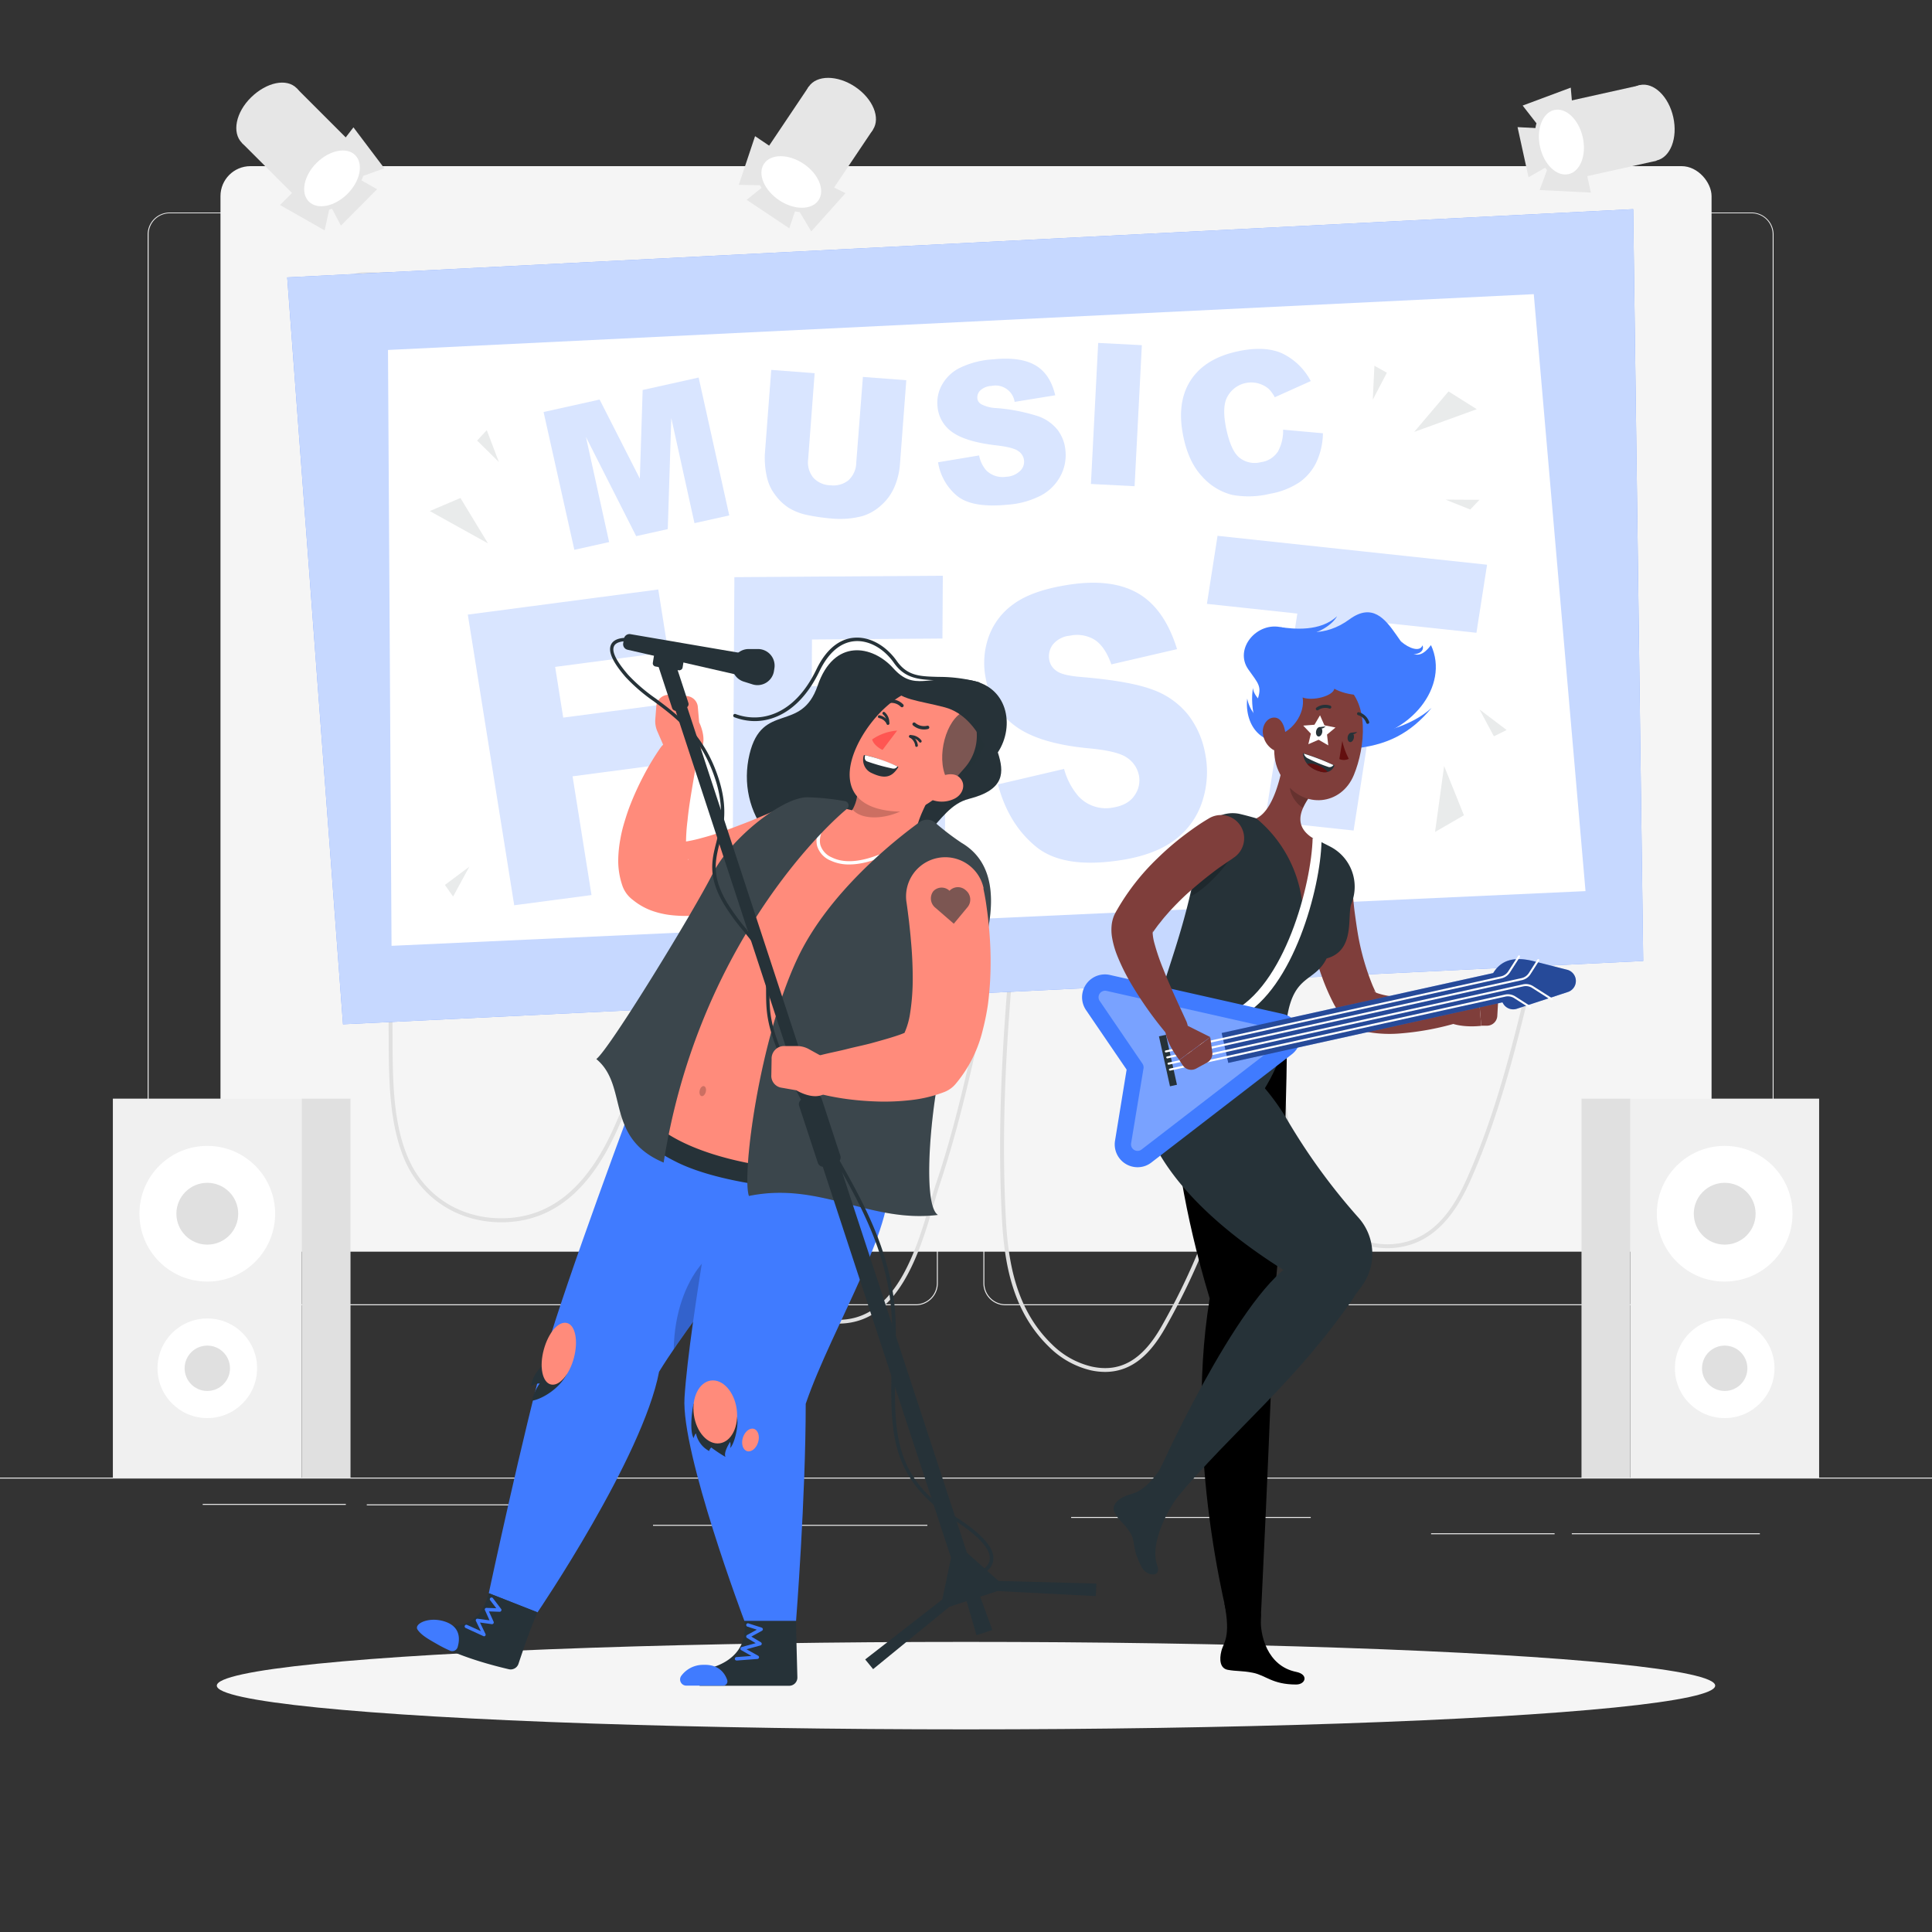 <svg xmlns="http://www.w3.org/2000/svg" viewBox="0 0 500 500"><rect x="0" y="0" width="500" height="500" fill="#333333" stroke="none"/><g id="freepik--background-complete--inject-81"><rect y="382.4" width="500" height="0.25" style="fill:#ebebeb"></rect><rect x="52.46" y="389.21" width="37.04" height="0.25" style="fill:#ebebeb"></rect><rect x="169" y="394.62" width="71" height="0.25" style="fill:#ebebeb"></rect><rect x="94.92" y="389.33" width="50.75" height="0.25" style="fill:#ebebeb"></rect><rect x="406.78" y="396.81" width="48.67" height="0.25" style="fill:#ebebeb"></rect><rect x="370.36" y="396.81" width="31.97" height="0.25" style="fill:#ebebeb"></rect><rect x="277.21" y="392.59" width="62.01" height="0.25" style="fill:#ebebeb"></rect><path d="M237,337.8H43.91a5.71,5.71,0,0,1-5.7-5.71V60.66A5.71,5.71,0,0,1,43.91,55H237a5.71,5.71,0,0,1,5.71,5.71V332.09A5.71,5.71,0,0,1,237,337.8ZM43.91,55.2a5.46,5.46,0,0,0-5.45,5.46V332.09a5.46,5.46,0,0,0,5.45,5.46H237a5.47,5.47,0,0,0,5.46-5.46V60.66A5.47,5.47,0,0,0,237,55.2Z" style="fill:#ebebeb"></path><path d="M453.31,337.8H260.21a5.72,5.72,0,0,1-5.71-5.71V60.66A5.72,5.72,0,0,1,260.21,55h193.1A5.71,5.71,0,0,1,459,60.66V332.09A5.71,5.71,0,0,1,453.31,337.8ZM260.21,55.2a5.47,5.47,0,0,0-5.46,5.46V332.09a5.47,5.47,0,0,0,5.46,5.46h193.1a5.47,5.47,0,0,0,5.46-5.46V60.66a5.47,5.47,0,0,0-5.46-5.46Z" style="fill:#ebebeb"></path><rect x="57.06" y="43" width="385.89" height="280.93" rx="7.75" style="fill:#f5f5f5"></rect><rect x="88.28" y="70.49" width="323.45" height="178.71" rx="5.66" style="fill:#e0e0e0"></rect><path d="M286,355.05a17.33,17.33,0,0,1-3.73-.42,22.74,22.74,0,0,1-10.77-6.05c-9.7-9.38-11.62-22.14-12.21-33.39-1.71-32.44,1.62-65.28,5.16-97.19-3.16,11.93-5.69,24.08-8.14,35.89-1.44,6.92-2.93,14.08-4.52,21.09-2.81,12.34-5.5,22.27-8.48,31.23-.51,1.56-1.05,3.4-1.62,5.34-3.64,12.39-9.1,31-24.68,31l-.86,0c-6.61-.28-12-3.53-15.33-6.21-13-10.38-20.18-25.79-20.84-44.57-.77-22-.08-44.34.74-66.1a311.61,311.61,0,0,1-20.58,65.83c-7.07,16.16-16.59,24.27-29.12,24.8-11.61.48-21.66-5.62-26.21-15.93-4-9.18-4.14-20.3-4.22-30.1v-2c-.06-5.65.1-11.4.25-17,.17-6.19.35-12.59.23-18.88a.5.5,0,0,1,.49-.51.47.47,0,0,1,.51.49c.12,6.31-.06,12.73-.23,18.93-.15,5.55-.31,11.29-.25,16.92v2c.08,9.71.17,20.72,4.14,29.7,4.37,9.93,14,15.81,25.25,15.34,12.1-.51,21.34-8.42,28.24-24.21A308.62,308.62,0,0,0,181,218.47a.5.5,0,0,1,.54-.42.5.5,0,0,1,.45.52c-.92,24-1.87,48.78-1,73.16.64,18.47,7.72,33.63,20.46,43.82,3.23,2.58,8.42,5.72,14.76,6,15.44.66,20.91-18,24.53-30.28.57-1.94,1.11-3.78,1.64-5.37,3-8.93,5.64-18.82,8.44-31.13,1.59-7,3.08-14.16,4.52-21.07,2.88-13.85,5.85-28.16,9.83-42.06a.51.51,0,0,1,.58-.35.49.49,0,0,1,.4.54c-3.77,33.84-7.67,68.83-5.85,103.32.58,11.05,2.45,23.58,11.91,32.73a21.62,21.62,0,0,0,10.28,5.78c7.4,1.63,13.14-1.65,18.07-10.32,16.34-28.7,23.94-60.6,22-92.26-.08-1.2-.16-2.39-.25-3.59-.5-6.9-1-14,1-20.85a.53.53,0,0,1,.5-.36c.77,0,1.27.31,6.39,38.35.44,3.27.76,5.65.88,6.44.46,2.95.8,6,1.16,9.25,1.24,11.1,2.52,22.57,8.47,31.47,4.23,6.32,13.19,12.05,22.84,9.69,8.77-2.14,13.3-10.13,16.26-16.86,7.62-17.25,12-35.57,16.26-53.29,1.92-8,4.32-18,.65-26.69A.5.5,0,0,1,397,224a.5.5,0,0,1,.66.26c3.8,9,1.36,19.13-.6,27.31-4.26,17.76-8.66,36.13-16.31,53.47-2.82,6.39-7.65,15.16-16.94,17.42-10.12,2.48-19.49-3.5-23.91-10.1-6.09-9.1-7.38-20.7-8.63-31.92-.36-3.23-.7-6.28-1.15-9.21-.12-.79-.45-3.18-.89-6.46-1.29-9.59-4.11-30.56-5.36-36.26-1.46,6.18-1,12.65-.54,18.92.08,1.2.17,2.4.25,3.6,2,31.85-5.69,63.94-22.12,92.81C298.58,348.82,294,355.05,286,355.05Z" style="fill:#e0e0e0"></path><rect x="29.21" y="284.33" width="48.89" height="98.07" style="fill:#f0f0f0"></rect><rect x="78.1" y="284.33" width="12.61" height="98.07" transform="translate(168.81 666.73) rotate(180)" style="fill:#e0e0e0"></rect><circle cx="53.65" cy="314.11" r="17.56" transform="translate(-206.4 129.94) rotate(-45)" style="fill:#fff"></circle><circle cx="53.65" cy="314.11" r="8" style="fill:#e0e0e0"></circle><circle cx="53.65" cy="354.11" r="12.89" style="fill:#fff"></circle><circle cx="53.65" cy="354.11" r="5.87" style="fill:#e0e0e0"></circle><rect x="421.9" y="284.33" width="48.89" height="98.07" transform="translate(892.69 666.73) rotate(180)" style="fill:#f0f0f0"></rect><rect x="409.29" y="284.33" width="12.61" height="98.07" style="fill:#e0e0e0"></rect><circle cx="446.35" cy="314.11" r="17.56" transform="translate(-91.38 407.62) rotate(-45)" style="fill:#fff"></circle><circle cx="446.35" cy="314.11" r="8" style="fill:#e0e0e0"></circle><circle cx="446.35" cy="354.11" r="12.89" style="fill:#fff"></circle><circle cx="446.35" cy="354.11" r="5.87" style="fill:#e0e0e0"></circle><rect x="66.29" y="28.02" width="23" height="20" transform="translate(49.67 -43.87) rotate(45)" style="fill:#e6e6e6"></rect><path d="M74.38,34.61c-3.91,3.9-9.19,5-11.79,2.35S61,29.08,65,25.18s9.18-5,11.78-2.36S78.28,30.7,74.38,34.61Z" style="fill:#e6e6e6"></path><path d="M90.64,50.87c-3.91,3.91-9.18,5-11.79,2.36s-1.54-7.88,2.36-11.79,9.18-5,11.79-2.35S94.54,47,90.64,50.87Z" style="fill:#e6e6e6"></path><polygon points="87.75 37.79 91.47 32.96 99.47 43.56 94 45.51 87.75 37.79" style="fill:#e6e6e6"></polygon><polygon points="76.79 48.75 72.48 53.06 84.02 59.63 85.25 53.95 76.79 48.75" style="fill:#e6e6e6"></polygon><polygon points="92.28 45.97 97.59 48.97 88.23 58.39 85.52 53.24 92.28 45.97" style="fill:#e6e6e6"></polygon><path d="M89.93,50.16c-3.32,3.32-7.8,4.22-10,2s-1.32-6.7,2-10,7.8-4.22,10-2S93.25,46.84,89.93,50.16Z" style="fill:#fff"></path><rect x="199.69" y="27.56" width="23" height="20" transform="translate(360.08 -116.87) rotate(123.87)" style="fill:#e6e6e6"></rect><ellipse cx="217.6" cy="28.01" rx="6.67" ry="10" transform="translate(73.07 193.07) rotate(-56.13)" style="fill:#e6e6e6"></ellipse><path d="M201.07,52.64c-4.59-3.08-6.64-8-4.59-11.11s7.44-3,12,0,6.64,8,4.59,11.11S205.66,55.72,201.07,52.64Z" style="fill:#e6e6e6"></path><polygon points="213.34 47.28 218.81 49.99 209.95 59.89 206.98 54.9 213.34 47.28" style="fill:#e6e6e6"></polygon><polygon points="200.47 38.65 195.41 35.24 191.2 47.84 197.01 47.95 200.47 38.65" style="fill:#e6e6e6"></polygon><polygon points="206.19 53.3 204.28 59.09 193.23 51.72 197.75 48.08 206.19 53.3" style="fill:#e6e6e6"></polygon><path d="M201.63,51.81c-3.9-2.62-5.65-6.84-3.9-9.44s6.32-2.59,10.21,0,5.65,6.84,3.9,9.44S205.53,54.43,201.63,51.81Z" style="fill:#fff"></path><rect x="403.82" y="24.3" width="23" height="20" transform="translate(828.2 -22.22) rotate(167.48)" style="fill:#e6e6e6"></rect><ellipse cx="426.54" cy="31.81" rx="6.67" ry="10" transform="translate(3.24 93.19) rotate(-12.52)" style="fill:#e6e6e6"></ellipse><path d="M397.58,38.24c1.2,5.39,5.08,9.11,8.68,8.31s5.53-5.81,4.34-11.2-5.08-9.12-8.68-8.32S396.38,32.84,397.58,38.24Z" style="fill:#e6e6e6"></path><polygon points="407.04 28.76 406.51 22.68 394.06 27.32 397.63 31.91 407.04 28.76" style="fill:#e6e6e6"></polygon><polygon points="410.4 43.89 411.72 49.84 398.46 49.18 400.47 43.73 410.4 43.89" style="fill:#e6e6e6"></polygon><polygon points="398.83 33.22 392.74 32.9 395.58 45.87 400.63 42.98 398.83 33.22" style="fill:#e6e6e6"></polygon><path d="M398.56,38c1,4.58,4.32,7.75,7.37,7.07s4.71-4.94,3.69-9.53-4.32-7.75-7.37-7.07S397.54,33.44,398.56,38Z" style="fill:#fff"></path></g><g id="freepik--Shadow--inject-81"><ellipse id="freepik--path--inject-81" cx="250" cy="436.24" rx="193.89" ry="11.32" style="fill:#f5f5f5"></ellipse></g><g id="freepik--Banner--inject-81"><polygon points="425.26 248.7 88.77 265.09 74.33 71.79 422.67 54.13 425.26 248.7" style="fill:#407BFF"></polygon><polygon points="425.26 248.7 88.77 265.09 74.33 71.79 422.67 54.13 425.26 248.7" style="fill:#fff;opacity:0.7"></polygon><polygon points="101.33 244.78 100.41 90.57 396.94 76.13 410.33 230.62 101.33 244.78" style="fill:#fff"></polygon><polygon points="365.99 111.78 374.88 101.3 382.19 105.9 365.99 111.78" style="fill:#263238;opacity:0.1"></polygon><polygon points="355.27 103.45 355.7 94.66 358.92 96.46 355.27 103.45" style="fill:#263238;opacity:0.1"></polygon><polygon points="121.46 224.3 117.26 232.03 115.14 229.02 121.46 224.3" style="fill:#263238;opacity:0.1"></polygon><polygon points="373.74 198.24 378.86 210.99 371.39 215.31 373.74 198.24" style="fill:#263238;opacity:0.1"></polygon><polygon points="382.9 183.61 389.91 188.92 386.62 190.56 382.9 183.61" style="fill:#263238;opacity:0.1"></polygon><polygon points="126.29 140.63 119.16 128.88 111.23 132.26 126.29 140.63" style="fill:#263238;opacity:0.1"></polygon><polygon points="129.1 119.55 125.98 111.32 123.48 114.02 129.1 119.55" style="fill:#263238;opacity:0.1"></polygon><polygon points="374.09 129.3 382.89 129.35 380.5 131.86 374.09 129.3" style="fill:#263238;opacity:0.1"></polygon><g style="opacity:0.2"><path d="M121.07,159.06l49.29-6.5,2.57,16.17-29.26,3.86,2.09,13.13,25-3.3,2.42,15.19-25,3.3,4.9,30.73-20,2.64Z" style="fill:#407BFF"></path><path d="M190.06,149.37,244,149l-.1,16.25-33.76.25-.07,12.09,31.31-.23-.09,15.52-31.32.23-.09,15,34.73-.25-.1,17.23-54.91.4Z" style="fill:#407BFF"></path><path d="M258.26,203,275.38,199a18,18,0,0,0,3.78,7.14A9.63,9.63,0,0,0,288,209c2.61-.42,4.48-1.45,5.6-3.11a6.73,6.73,0,0,0,1.14-5.29,7.17,7.17,0,0,0-3-4.46q-2.43-1.8-10.13-2.49Q269,192.43,262.9,188a19.22,19.22,0,0,1-7.79-12.46,20.17,20.17,0,0,1,.66-10.45,17.66,17.66,0,0,1,6.46-8.7q4.77-3.54,14-5,11.32-1.83,18.23,2.13T304.62,168l-17,3.94q-1.61-4.53-4.22-6.3a8.72,8.72,0,0,0-6.48-1.13,6.44,6.44,0,0,0-4.48,2.34,5.07,5.07,0,0,0-.86,4.09,4.33,4.33,0,0,0,1.92,2.74c1,.77,3.24,1.29,6.62,1.55q12.57,1.08,18.35,3.32a20.67,20.67,0,0,1,9,6.42,23,23,0,0,1,4.38,9.81,24.47,24.47,0,0,1-.73,12.71,20,20,0,0,1-7.1,9.89q-5.07,3.8-13.65,5.18-15.06,2.41-22.21-3.41T258.26,203Z" style="fill:#407BFF"></path><path d="M315.1,138.67l69.75,7.48-2.75,17.61-23.4-2.51-8.39,53.69-22.95-2.46,8.39-53.69-23.4-2.51Z" style="fill:#407BFF"></path></g><g style="opacity:0.2"><path d="M140.68,106.63l14.5-3.22,10.41,20.46.73-22.94,14.49-3.22,7.92,35.68-9,2-6-27.21-.91,28.75-8.18,1.82-13-25.67,6,27.21-9,2Z" style="fill:#407BFF"></path><path d="M223.32,97.55l11.23.85-1.64,21.71a18.16,18.16,0,0,1-1.47,6,13.27,13.27,0,0,1-3.54,4.78,12.53,12.53,0,0,1-4.74,2.68,22.94,22.94,0,0,1-8,.62,52.88,52.88,0,0,1-5.78-.81,15.38,15.38,0,0,1-5.14-1.88,13.09,13.09,0,0,1-3.63-3.44,11.39,11.39,0,0,1-2.08-4.38,22,22,0,0,1-.58-6.24l1.65-21.71,11.23.85-1.68,22.23a6.34,6.34,0,0,0,1.3,4.78,6.14,6.14,0,0,0,4.46,2,6.22,6.22,0,0,0,4.69-1.31,6.35,6.35,0,0,0,2-4.56Z" style="fill:#407BFF"></path><path d="M242.77,119.64l10.62-1.77a8.2,8.2,0,0,0,1.82,3.83,6,6,0,0,0,5.19,1.69,5.5,5.5,0,0,0,3.59-1.5,3.27,3.27,0,0,0-.47-5.16q-1.35-1-6-1.51-7.56-.91-11-3.34a8.93,8.93,0,0,1-3.89-6.69,9.44,9.44,0,0,1,1.08-5.46,10.72,10.72,0,0,1,4.48-4.42A22.7,22.7,0,0,1,257,93q7-.72,10.89,1.5t5.2,7.8L262.59,104a5,5,0,0,0-6-4.12,4.5,4.5,0,0,0-2.86,1.13,2.56,2.56,0,0,0-.79,2.13,2,2,0,0,0,1,1.47,9.16,9.16,0,0,0,3.91,1,46.9,46.9,0,0,1,10.88,2.13,11.1,11.1,0,0,1,5,3.55,10.27,10.27,0,0,1,2,5.24,11.54,11.54,0,0,1-1.27,6.64,12.16,12.16,0,0,1-4.95,5,22,22,0,0,1-8.6,2.43q-9.27.94-13.21-2.26A14.17,14.17,0,0,1,242.77,119.64Z" style="fill:#407BFF"></path><path d="M284.21,88.75l11.3.58-1.88,36.5-11.3-.58Z" style="fill:#407BFF"></path><path d="M332.07,111.2l10.3.93a18.36,18.36,0,0,1-1.67,7.45,13.58,13.58,0,0,1-4.36,5.2,19.81,19.81,0,0,1-7.63,3,23.44,23.44,0,0,1-9.89.28,15.4,15.4,0,0,1-7.61-4.64q-3.57-3.72-4.95-10.38-1.85-8.88,1.9-14.63t12.38-7.53c4.5-.94,8.24-.76,11.19.53a16.36,16.36,0,0,1,7.49,7.21l-9.31,4.19a8.88,8.88,0,0,0-1.57-2.17,7,7,0,0,0-11,2.67q-1,2.56-.05,7.36,1.23,6,3.49,7.79a6.34,6.34,0,0,0,5.54,1.15,6.25,6.25,0,0,0,4.42-2.77A11.22,11.22,0,0,0,332.07,111.2Z" style="fill:#407BFF"></path></g></g><g id="freepik--character-1--inject-81"><path d="M258.24,194.72c4.52-6.83,2.61-17.51-7.72-18.76s-13.93,3-19.32-3-15.36-7.86-19.6,4.5-14.35,4.1-17.62,17.71c-3.58,14.89,6.87,30.78,27.34,29.2,19.51-1.5,20.08-15.24,29.46-17.63S259.88,199.83,258.24,194.72Z" style="fill:#263238"></path><path d="M195.28,186.62a15.07,15.07,0,0,1-5.23-1,.44.44,0,0,1,.3-.83c6.31,2.34,15.13.54,20.94-11.55,3.07-6.37,7-8,9.78-8.2,4-.32,8.17,2,11,6s6.13,4,10.87,4.14a39.47,39.47,0,0,1,10.37,1.36.45.45,0,0,1,.3.55.44.44,0,0,1-.55.3,38.8,38.8,0,0,0-10.15-1.33c-4.8-.15-8.6-.28-11.56-4.51-2.63-3.76-6.52-5.91-10.18-5.61s-6.78,3-9.06,7.7C207.49,183.24,201,186.62,195.28,186.62Z" style="fill:#263238"></path><path d="M170.57,355c11.59-18.87,32-39.17,31-60.31L164.25,284s-17.8,47.48-23.11,66.2c-5.52,19.47-14.65,62.14-14.65,62.14l12.61,4.95S166.36,377.17,170.57,355Z" style="fill:#407BFF"></path><path d="M174.36,349.15c5.78-8.5,12.72-17.26,18.13-26.25C186.18,319.34,174.71,330.22,174.36,349.15Z" style="opacity:0.2"></path><path d="M126.49,412.3c-2.56,9.79-9.79,8.76-13.42,8.24,0,0-2.52,1.22-2.87,3,4,3.3,12.52,6.36,21.46,8.45a2.13,2.13,0,0,0,2.52-1.39c1-3,3-9,4.92-13.35Z" style="fill:#263238"></path><path d="M208.52,363.3c6.82-20,25-48.67,20.84-59.92l-41.47-12.74s-9.51,51.18-10.74,71.11c-.89,14.31,15.5,57.75,15.5,57.75l13.37,0S208.52,387.54,208.52,363.3Z" style="fill:#407BFF"></path><path d="M211.17,227.25l-2.45,1.22c-.79.38-1.59.73-2.38,1.09-1.59.71-3.2,1.35-4.82,2a99.68,99.68,0,0,1-10.11,3.32,60.28,60.28,0,0,1-11.33,2.05,32.79,32.79,0,0,1-6.93-.16,22.11,22.11,0,0,1-4.23-1,16.67,16.67,0,0,1-4.83-2.63l-.46-.36A7.75,7.75,0,0,1,161,229a19.94,19.94,0,0,1-1-6.67,32.41,32.41,0,0,1,.55-5.2,35.72,35.72,0,0,1,1.1-4.53c.43-1.44.89-2.83,1.41-4.17a75.17,75.17,0,0,1,3.52-7.71,68,68,0,0,1,4.34-7.19,5.14,5.14,0,0,1,9.27,3.8l0,.23L178.94,205c-.4,2.46-.78,4.9-1,7.26a48,48,0,0,0-.4,6.65,14.74,14.74,0,0,0,.25,2.62c.15.68.36,1.14.42,1l-3.06-4.07c-.31-.3-.51-.41-.48-.45s.21,0,.53,0a22.72,22.72,0,0,0,2.81-.31,37.15,37.15,0,0,0,3.7-.86c1.3-.34,2.65-.74,4-1.2,2.72-.93,5.51-2,8.3-3.09,1.4-.56,2.78-1.16,4.18-1.74l4-1.74.42-.19a10.16,10.16,0,0,1,8.54,18.42Z" style="fill:#ff8b7b"></path><path d="M172.85,195.56l5.85.36c5.89-1.81,2.24-9,2.24-9l-.36-4.15a3.1,3.1,0,0,0-3-2.64l-4.09-.29a3.23,3.23,0,0,0-3.62,2.7l-.28,3.63a6.52,6.52,0,0,0,.52,3.08Z" style="fill:#ff8b7b"></path><path d="M210.56,207.58a175.23,175.23,0,0,1,37.09,11.13,13,13,0,0,1,6.24,17.87c-14,27.53-21.14,63.52-23.37,69.12,0,0-37.69.93-57.6-9.27a18,18,0,0,1-9.24-20.35c7.92-31.89,26.35-54.46,34.88-64.23A13,13,0,0,1,210.56,207.58Z" style="fill:#ff8b7b"></path><path d="M162.15,283.38a7.71,7.71,0,0,0-1.21,4.4.57.57,0,0,0,0,.18c.23.83,2.35,7.06,14.61,13,14.61,7,42.62,8.22,55,7.32a.82.82,0,0,0,.63-.36,9.54,9.54,0,0,0,1-3.67.82.82,0,0,0-.87-.92c-5.62.31-35.22,1.48-54.19-7.5-9.33-4.41-12.56-9.85-13.58-12.22A.83.83,0,0,0,162.15,283.38Z" style="fill:#263238"></path><path d="M219.8,223.72a11,11,0,0,1-4.83-1,6,6,0,0,1-3.49-3.76c-.83-3.16,1.62-6.74,3.24-9.1a13.42,13.42,0,0,0,1.11-1.77.45.45,0,0,1,.58-.24.44.44,0,0,1,.23.58,12.74,12.74,0,0,1-1.19,1.93c-1.53,2.23-3.85,5.6-3.12,8.37a5.19,5.19,0,0,0,3,3.19c7.53,3.69,19.52-4.3,24-7.3l.15-.1a.44.44,0,1,1,.49.73l-.15.1C236.12,217.83,227.27,223.72,219.8,223.72Z" style="fill:#fff"></path><path d="M219.19,209.32c-9,7.51-39.15,38.76-47.44,91.55-15.31-6.47-9-19.82-17.42-26.79,3.43-2.55,25.47-38.67,30.08-47.9s18.26-20,24.62-19.84a62.33,62.33,0,0,1,9.65,1A1.12,1.12,0,0,1,219.19,209.32Z" style="fill:#263238"></path><path d="M219.19,209.32c-9,7.51-39.15,38.76-47.44,91.55-15.31-6.47-9-19.82-17.42-26.79,3.43-2.55,25.47-38.67,30.08-47.9s18.26-20,24.62-19.84a62.33,62.33,0,0,1,9.65,1A1.12,1.12,0,0,1,219.19,209.32Z" style="fill:#fff;opacity:0.1"></path><path d="M182.66,282.56c-.17.72-.66,1.21-1.1,1.11s-.65-.77-.48-1.48.66-1.21,1.1-1.1S182.83,281.85,182.66,282.56Z" style="opacity:0.2"></path><path d="M215.34,213.1a8.68,8.68,0,0,1,4.88-2.92,9.48,9.48,0,0,0,1.68-5.45l20.2-1.35c-3.41,6.37-6.09,11.41-4.76,15.34-4.31,1.45-12.17,4-19.31,1.74S213.36,215.61,215.34,213.1Z" style="fill:#ff8b7b"></path><path d="M248.85,218.13a67.22,67.22,0,0,1-6.82-5.21,3.23,3.23,0,0,0-4-.18c-6.09,4.41-23.51,18.06-31.61,35.23-9.92,21-14.46,56-12.6,61.54,18.52-3.79,31.24,7.07,48.91,4.91-4.61-2.95-1.27-34.06,2.26-44.17S266.46,228.49,248.85,218.13Z" style="fill:#263238"></path><path d="M248.85,218.13a67.22,67.22,0,0,1-6.82-5.21,3.23,3.23,0,0,0-4-.18c-6.09,4.41-23.51,18.06-31.61,35.23-9.92,21-14.46,56-12.6,61.54,18.52-3.79,31.24,7.07,48.91,4.91-4.61-2.95-1.27-34.06,2.26-44.17S266.46,228.49,248.85,218.13Z" style="fill:#fff;opacity:0.1"></path><path d="M221.86,205.41l14,3c-5.76,3.93-12.84,4-15.22,1.09A9.48,9.48,0,0,0,221.86,205.41Z" style="opacity:0.2"></path><path d="M249.58,198.82c-6,6.88-10.26,11.41-16.81,11.22-13-.38-15-8.18-11.1-16.74,3.48-7.7,12.75-17.65,22-15A12.59,12.59,0,0,1,249.58,198.82Z" style="fill:#ff8b7b"></path><path d="M223.58,195.42s2.53.18,8.93,3.06c-1.67,2.75-3.56,3.15-6.82,1.63A3.74,3.74,0,0,1,223.58,195.42Z" style="fill:#263238"></path><path d="M223.9,195.46c-.14.55-.24,1.18.41,1.56a49.46,49.46,0,0,0,6,1.73c.63.11,1.28.49,1.95-.39A36.89,36.89,0,0,0,223.9,195.46Z" style="fill:#fff"></path><path d="M249.48,184.12c-4.61,2-7.26,11.68-4.56,17.23,7.41.19,10.8-10.7,10.8-10.7Z" style="fill:#263238;opacity:0.6"></path><path d="M247.13,206.64a7.42,7.42,0,0,1-5.62.48c-2.42-.79-2.12-3.33-.17-4.91,1.74-1.42,5.11-2.71,6.93-1.05S249.29,205.51,247.13,206.64Z" style="fill:#ff8b7b"></path><path d="M232.18,189.08l-3.78,5s-2.22-1-2.69-2.71A13,13,0,0,1,232.18,189.08Z" style="fill:#ff5652"></path><path d="M236.42,187a.46.46,0,0,0-.18.13.42.42,0,0,0,.06.61,4.37,4.37,0,0,0,3.9.92.42.42,0,0,0,.28-.54.44.44,0,0,0-.55-.29h0a3.5,3.5,0,0,1-3.08-.76A.45.45,0,0,0,236.42,187Z" style="fill:#263238"></path><path d="M237.08,193.28a.32.32,0,0,0,.17,0,.34.34,0,0,0,.29-.39,3.47,3.47,0,0,0-1.78-2.62.34.34,0,0,0-.46.17.35.35,0,0,0,.17.46h0a2.76,2.76,0,0,1,1.39,2.09A.36.36,0,0,0,237.08,193.28Z" style="fill:#263238"></path><path d="M238.23,192.18a.46.46,0,0,0,.16-.07.36.36,0,0,0,.06-.49,3.46,3.46,0,0,0-2.86-1.37.33.33,0,0,0-.31.37.36.36,0,0,0,.38.32h0a2.72,2.72,0,0,1,2.24,1.11A.39.39,0,0,0,238.23,192.18Z" style="fill:#263238"></path><path d="M227.22,185.56a.37.37,0,0,1,0-.18.35.35,0,0,1,.41-.26,3.47,3.47,0,0,1,2.49,2,.34.34,0,1,1-.64.24h0a2.82,2.82,0,0,0-2-1.53A.34.34,0,0,1,227.22,185.56Z" style="fill:#263238"></path><path d="M228.4,184.48a.31.31,0,0,1,.08-.15.35.35,0,0,1,.49,0,3.45,3.45,0,0,1,1.17,2.94.35.35,0,0,1-.39.29.36.36,0,0,1-.29-.4h0a2.75,2.75,0,0,0-1-2.32A.37.37,0,0,1,228.4,184.48Z" style="fill:#263238"></path><path d="M229.73,181.81a.43.43,0,0,0,.39.15,3.39,3.39,0,0,1,3,.95.44.44,0,0,0,.62,0,.43.43,0,0,0,0-.61,4.29,4.29,0,0,0-3.77-1.25.42.42,0,0,0-.37.49A.44.44,0,0,0,229.73,181.81Z" style="fill:#263238"></path><path d="M254.5,229.92l.32,1.61.26,1.48c.16,1,.29,2,.42,2.94.27,2,.45,3.91.6,5.88a92.41,92.41,0,0,1,.14,12c-.12,2.05-.3,4.12-.58,6.22a62.09,62.09,0,0,1-1.3,6.43A33.88,33.88,0,0,1,247.74,280l-.42.51a7.22,7.22,0,0,1-2.88,2.08,34.57,34.57,0,0,1-8.95,2.14,59.57,59.57,0,0,1-8,.35c-2.6-.07-5.16-.25-7.69-.57a64.32,64.32,0,0,1-7.57-1.4,5.15,5.15,0,0,1,0-10l.31-.08c2.18-.56,4.54-1,6.77-1.57s4.47-1,6.62-1.6,4.23-1.17,6.14-1.81a23,23,0,0,0,4.72-2.11l-3.3,2.6a19.64,19.64,0,0,0,2.05-6.34,57.44,57.44,0,0,0,.67-9c0-3.18-.15-6.46-.46-9.76-.13-1.66-.32-3.31-.5-5l-.31-2.46-.16-1.21-.15-1.08-.07-.45a10.15,10.15,0,0,1,20-3.36Z" style="fill:#ff8b7b"></path><path d="M249.94,230.4a3,3,0,0,0-4.21.13,2.94,2.94,0,0,0-4.21.14,3.09,3.09,0,0,0,.56,4.26l4.76,4.13,3.65-4.4A3.09,3.09,0,0,0,249.94,230.4Z" style="fill:#263238;opacity:0.6"></path><path d="M206,419.54l-13.37,0c1.42,11.22-10.79,12.55-10.79,12.55a8.16,8.16,0,0,0-.78,4.19h23.17a2.13,2.13,0,0,0,2.13-2.19C206.28,430.9,206.11,424.91,206,419.54Z" style="fill:#263238"></path><rect x="230.12" y="295.6" width="4.32" height="116.73" transform="translate(-98.76 90.04) rotate(-18.16)" style="fill:#263238"></rect><rect x="209.11" y="283.43" width="6.11" height="18.4" rx="1.38" transform="translate(-80.65 80.72) rotate(-18.16)" style="fill:#263238"></rect><rect x="172.09" y="170.58" width="4.42" height="13.3" rx="1" transform="translate(-46.56 63.16) rotate(-18.16)" style="fill:#263238"></rect><rect x="170.46" y="166.5" width="5.23" height="7.8" rx="0.83" transform="translate(368.99 26.83) rotate(99.21)" style="fill:#263238"></rect><rect x="192.95" y="171.2" width="3.14" height="135.29" transform="translate(-64.76 72.54) rotate(-18.16)" style="fill:#263238"></rect><path d="M249.39,409.08a.43.43,0,0,1-.43-.37.44.44,0,0,1,.36-.51c.06,0,6.1-1.07,6.78-4.35.54-2.63-2.55-6.2-8.92-10.31-17-11-16.78-22.74-16.43-40.57.05-2.84.11-5.78.11-8.93,0-18.38-8.2-32.53-16.86-47.52-2.22-3.84-4.52-7.82-6.69-11.9-9-16.94-9-21.7-9.05-27.71,0-1,0-2.11-.06-3.29-.25-5.91-2.7-8.91-5.81-12.7a55,55,0,0,1-5-6.86c-4.27-7.13-3.19-11.48-2-16.09,1-4.13,2.19-8.81-.3-16.39-3.58-10.91-10.1-15.77-15.86-20.06a44.75,44.75,0,0,1-7.32-6.29c-3.35-3.87-4.59-6.6-3.79-8.37.54-1.18,1.92-1.79,4.12-1.8h0a.44.44,0,0,1,.44.44.44.44,0,0,1-.44.44c-1.25,0-2.85.24-3.33,1.29s-.15,3,3.66,7.42a44.1,44.1,0,0,0,7.18,6.16c5.86,4.37,12.5,9.31,16.17,20.5,2.56,7.82,1.37,12.63.31,16.87-1.14,4.62-2.13,8.61,1.94,15.43a54.45,54.45,0,0,0,4.92,6.75c3.08,3.77,5.74,7,6,13.22,0,1.2.06,2.28.06,3.33,0,5.89,0,10.54,9,27.3,2.16,4.06,4.46,8,6.68,11.87,8.71,15.09,16.95,29.34,17,48,0,3.16-.05,6.1-.11,8.95-.36,18.16-.57,29.11,16,39.81,6.8,4.39,9.93,8.16,9.3,11.23-.79,3.87-7.22,5-7.49,5.05Z" style="fill:#263238"></path><path d="M192.1,174.94l-29.7-6.79a1.47,1.47,0,0,1-1.12-1.66l.19-1.16a1.46,1.46,0,0,1,1.69-1.21L193,169.23Z" style="fill:#263238"></path><path d="M194.74,177.11l-2.29-.72a4.31,4.31,0,0,1-2.94-4.8h0a4.3,4.3,0,0,1,4.31-3.62l2.4,0a4.3,4.3,0,0,1,4.19,5l-.11.7A4.31,4.31,0,0,1,194.74,177.11Z" style="fill:#263238"></path><path d="M246.42,401.76l-2.5,11.95a1.68,1.68,0,0,0,2.17,2l11.61-3.8a1.69,1.69,0,0,0,.6-2.86l-9.1-8.15A1.69,1.69,0,0,0,246.42,401.76Z" style="fill:#263238"></path><polygon points="256.82 421.85 252.72 423.19 248.19 407.63 251.26 406.63 256.82 421.85" style="fill:#263238"></polygon><polygon points="225.96 431.97 223.91 429.46 250.7 408.64 252.47 410.31 225.96 431.97" style="fill:#263238"></polygon><polygon points="283.59 413.07 283.75 409.83 249.83 408.92 249.39 411.32 283.59 413.07" style="fill:#263238"></polygon><path d="M215.38,274.85l-.14,5.86c-2.32,5.71-9.14,1.46-9.14,1.46l-4.11-.72a3.11,3.11,0,0,1-2.37-3.25l.07-4.1a3.24,3.24,0,0,1,3-3.38l3.64,0a6.35,6.35,0,0,1,3,.79Z" style="fill:#ff8b7b"></path><path d="M113.16,425.52c-2.34-1.34-4.08-2.3-5.09-3.76s2.73-3.43,6.88-2.16c4.33,1.33,4.07,4.7,3.49,6.66a1.45,1.45,0,0,1-2,.92A33.73,33.73,0,0,1,113.16,425.52Z" style="fill:#407BFF"></path><path d="M187.16,436.24h-9.54a1.6,1.6,0,0,1-1.34-2.49,7,7,0,0,1,5.77-2.89c4.06-.16,5.59,2.28,6.15,3.93A1.1,1.1,0,0,1,187.16,436.24Z" style="fill:#407BFF"></path><path d="M179.51,363.3c-.45,1.72-1.08,7.06,0,8.88.34-1.13.61-1.2.61-1.2a6.66,6.66,0,0,0,3.41,4.54,1.77,1.77,0,0,1,.54-.91,38.08,38.08,0,0,0,3.7,2.45c-.64-1.13,1.18-3.9,1.18-3.9a2.65,2.65,0,0,1,0,1.55c.86-.52,2.29-5.25,1.8-7.95C188,366.63,179.51,363.3,179.51,363.3Z" style="fill:#263238"></path><ellipse cx="185.1" cy="365.41" rx="5.59" ry="8.2" transform="translate(-49.51 29.64) rotate(-8.08)" style="fill:#ff8b7b"></ellipse><path d="M140.63,353.29a8.61,8.61,0,0,0-3.23,5.59c.55-.81,2.28-.85,2.28-.85a12.7,12.7,0,0,0-2,4.46c2-.22,6.84-2.67,9-6.87C143.65,354.35,140.63,353.29,140.63,353.29Z" style="fill:#263238"></path><path d="M148.53,351.39c-1.15,4.38-3.83,7.47-6,6.9s-3-4.57-1.8-9,3.83-7.46,6-6.9S149.69,347,148.53,351.39Z" style="fill:#ff8b7b"></path><path d="M196.19,373.28c-.49,1.59-1.78,2.61-2.86,2.27s-1.57-1.9-1.07-3.49,1.78-2.61,2.86-2.27S196.69,371.69,196.19,373.28Z" style="fill:#ff8b7b"></path><path d="M190.62,429.73a.43.43,0,0,1-.44-.4.44.44,0,0,1,.4-.48l3.89-.29-2.63-1.5a.42.42,0,0,1-.22-.44.45.45,0,0,1,.32-.37l3.63-1-2.23-1.34a.44.44,0,0,1-.22-.39.44.44,0,0,1,.23-.38l2.52-1.38-2.44-.79a.45.45,0,0,1-.29-.56.44.44,0,0,1,.56-.28l3.42,1.1a.44.44,0,0,1,.3.38.43.43,0,0,1-.22.43l-2.75,1.51,2.47,1.48a.45.45,0,0,1,.21.44.44.44,0,0,1-.32.36l-3.6,1,3,1.68a.45.45,0,0,1,.22.48.47.47,0,0,1-.4.35l-5.34.4Z" style="fill:#407BFF"></path><path d="M125.36,423.46a.58.58,0,0,1-.18,0l-4.67-2.14a.44.44,0,0,1-.22-.58.43.43,0,0,1,.58-.22l3.57,1.62-1.25-2.59a.43.43,0,0,1,0-.45.43.43,0,0,1,.41-.18l3.09.42-1.17-2.6a.42.42,0,0,1,0-.42.41.41,0,0,1,.38-.2l2.54.09-1.62-2.11a.45.45,0,0,1,.71-.54l2.18,2.86a.44.44,0,0,1,0,.47.46.46,0,0,1-.41.24l-2.76-.1,1.21,2.68a.45.45,0,0,1-.47.62l-3.06-.42,1.42,2.95a.44.44,0,0,1-.08.5A.43.43,0,0,1,125.36,423.46Z" style="fill:#407BFF"></path><path d="M256.7,194c-.27,6-2.2-8.28-12.17-10.94-6.57-1.76-12.35-2-13.48-5.4,4.81-.15,7.2-1.23,13.13-.25S257.19,183.24,256.7,194Z" style="fill:#263238"></path></g><g id="freepik--character-2--inject-81"><path d="M331.63,189.32c-6.14,3.56-7.68-4.3-6.29-8s.3-4.4-2.29-8.1c-3.74-5.35,2.29-12.48,8.71-10.84,5,1.28,10.92,2.71,17.5-2.11,11.79-8.62,13.32,16.94,21.08,6.69,4.9,10.57-5.16,23.53-19.93,24.76C332,193.27,331.63,189.32,331.63,189.32Z" style="fill:#407BFF"></path><path d="M331.21,162.28l5.59,2.19c4.46-.3,8.06-2.87,9.24-5C341.7,163.55,334.71,162.81,331.21,162.28Z" style="fill:#407BFF"></path><path d="M324.77,185.75c-.69-1.32-1-5.84-.44-7.74-.15,1.44,1.67,3.21,1.67,3.21S326,188.14,324.77,185.75Z" style="fill:#407BFF"></path><path d="M362.56,166l1.67,3.23c3.19.49,4.44-.89,3.91-2.22C367.5,168.8,364.68,167.85,362.56,166Z" style="fill:#407BFF"></path><path d="M328.13,191.43c-4.81-2.06-5.74-7.26-5.35-10.64a9.16,9.16,0,0,0,3.73,5.79Z" style="fill:#407BFF"></path><path d="M345.68,189.49l3.84,4.29c9.46-.73,15.55-4.05,21-10.6C365.65,187.69,355.41,191.52,345.68,189.49Z" style="fill:#407BFF"></path><path d="M377.32,258.75l5.22-3.19.8,9.92s-5.44.73-9-1.2l.14-1.13A6.05,6.05,0,0,1,377.32,258.75Z" style="fill:#7f3e3b"></path><path d="M387.68,259.75l-.18,3.19a2.68,2.68,0,0,1-2.61,2.51l-1.55,0-.8-9.92,3.57,1.6A2.68,2.68,0,0,1,387.68,259.75Z" style="fill:#7f3e3b"></path><path d="M350,229.37l.09,1.53.13,1.66c.09,1.11.21,2.24.35,3.35.3,2.23.6,4.46,1,6.65a63.86,63.86,0,0,0,3.71,12.61l.66,1.46c.07.19.34.69.06.27a1.3,1.3,0,0,0-.38-.36c-.3-.13.29.33,1.06.56a17.32,17.32,0,0,0,2.78.65c1,.18,2.12.32,3.24.42,4.47.42,9.29.43,14,.49h.09a3,3,0,0,1,.86,5.89,71.39,71.39,0,0,1-15,2.88,32.77,32.77,0,0,1-8.41-.3,12.37,12.37,0,0,1-5.54-2.35,9.26,9.26,0,0,1-1.61-1.68,12.51,12.51,0,0,1-.81-1.33l-1-1.78a55.3,55.3,0,0,1-3.21-7.35,68.65,68.65,0,0,1-2.23-7.56,74.22,74.22,0,0,1-1.37-7.67c-.16-1.29-.3-2.58-.4-3.88-.05-.65-.1-1.3-.12-2s0-1.29,0-2.1a6,6,0,0,1,12-.41Z" style="fill:#7f3e3b"></path><path d="M349.76,233.81c-1.24,3.11,1.19,12.16-6.44,14.24-3,6.13-8.4,4-10.2,15.1h-34c1.4-9.59,8.5-23.38,11.37-45.23A8.6,8.6,0,0,1,321,210.68c1.33.32,2.72.69,4.14,1.11a107.86,107.86,0,0,1,14.58,5.1c1.53.69,3.09,1.46,4.57,2.23A11.67,11.67,0,0,1,349.76,233.81Z" style="fill:#263238"></path><path d="M320,219.14c-1.41,4-7.66,10.76-11.75,12.79.55-3,1.08-6.24,1.6-9.83Z" style="opacity:0.2"></path><path d="M332.32,195.86c-.72,5-2.81,13.94-7.19,15.93a33.37,33.37,0,0,1,12.05,23.57c6.06-6.59,2.53-18.47,2.53-18.47-4.79-3.08-3.3-6.92-1.11-10.25Z" style="fill:#7f3e3b"></path><path d="M334.88,200.26l3.72,6.38a15.43,15.43,0,0,0-1.36,2.43c-1.9-1-3.88-4.14-3.36-6.31A7.52,7.52,0,0,1,334.88,200.26Z" style="opacity:0.2"></path><path d="M330.38,185.52c-.84,8.28-1.37,11.76,2,16.63,5.07,7.32,14.77,6.28,18-1.59,2.92-7.08,4.26-19.21-3.08-23.75S331.22,177.25,330.38,185.52Z" style="fill:#7f3e3b"></path><polygon points="341.25 191.45 338.6 192.6 339.25 189.87 337.27 187.79 340.18 187.56 341.62 185.12 342.76 187.71 345.63 188.28 343.43 190.11 343.76 192.9 341.25 191.45" style="fill:#fff"></polygon><path d="M345.36,198.08a51.18,51.18,0,0,0-8.18-3.17c.22,1.91,1.16,3.72,4.31,4.72S345.36,198.08,345.36,198.08Z" style="fill:#263238"></path><path d="M340.42,197.84a6.7,6.7,0,0,1,3.19,1.93,3.68,3.68,0,0,1-2.11-.14,6.54,6.54,0,0,1-3.18-1.93A3.65,3.65,0,0,1,340.42,197.84Z" style="fill:#630f0f"></path><path d="M345.09,198a1.22,1.22,0,0,1-1.2.52,37.68,37.68,0,0,1-5.3-2.2,1.91,1.91,0,0,1-1.15-1.27A57.68,57.68,0,0,1,345.09,198Z" style="fill:#fff"></path><path d="M329.56,190.51c4.78-.6,8.3-5.89,7.56-10,2.65,1,7.89-.39,8.2-2.26,3.19,1.77,10,2.8,10.58-.89s-3.66-10.28-12.65-8.21S325,181.84,329.56,190.51Z" style="fill:#407BFF"></path><path d="M333.12,263.15s0,44.59-3.43,72.9c-.57,26.59-3.69,88.66-3.69,88.66h-6.71s-13.34-45.54-6.22-88.66c-13.59-45-9.62-72.9-9.62-72.9Z"></path><path d="M340.6,189.26c-.11.67.15,1.27.59,1.34s.88-.41,1-1.08-.16-1.27-.6-1.34S340.71,188.6,340.6,189.26Z" style="fill:#263238"></path><path d="M348.78,190.71c-.11.67.16,1.27.6,1.34s.87-.41,1-1.08-.15-1.26-.59-1.33S348.89,190.05,348.78,190.71Z" style="fill:#263238"></path><path d="M349.57,189.64l1.68-.2S350.22,190.56,349.57,189.64Z" style="fill:#263238"></path><path d="M347.39,191.74a17.87,17.87,0,0,0,1.68,4.64,2.9,2.9,0,0,1-2.45.06Z" style="fill:#630f0f"></path><path d="M326.85,189.93a5.69,5.69,0,0,0,2.46,4c1.73,1.09,3.28-.7,3.38-3,.09-2-.71-5.05-2.73-5.21S326.53,187.81,326.85,189.93Z" style="fill:#7f3e3b"></path><path d="M340.84,183.84a.42.42,0,0,0,.31-.06,3.17,3.17,0,0,1,2.84-.42.4.4,0,0,0,.52-.21.4.4,0,0,0-.21-.52,3.94,3.94,0,0,0-3.59.49.4.4,0,0,0-.11.55A.45.45,0,0,0,340.84,183.84Z" style="fill:#263238"></path><path d="M353.81,187.3a.37.37,0,0,0,.29,0,.39.39,0,0,0,.23-.51,4,4,0,0,0-2.65-2.47.39.39,0,0,0-.47.31.4.4,0,0,0,.3.47,3.11,3.11,0,0,1,2.08,2A.39.39,0,0,0,353.81,187.3Z" style="fill:#263238"></path><path d="M341.38,188.19l1.68-.2S342,189.11,341.38,188.19Z" style="fill:#263238"></path><path d="M299.08,263.15s14.59,9.47,13.23,33.44c4.25.6,21.49-18.13,20.81-33.44C327.72,254.06,299.08,263.15,299.08,263.15Z" style="fill:#263238"></path><path d="M339.71,216.89c-.28,11.78-7.19,38.51-21.26,45.13l2.63,1.13c13.73-7.29,20.63-33.41,20.92-45.19C341.58,216.94,339.71,216.89,339.71,216.89Z" style="fill:#fff"></path><path d="M299.08,263.15S271.66,298.57,348.65,338l3.77-5.15a14.08,14.08,0,0,0-.82-17.69A159.46,159.46,0,0,1,333.25,290a59.05,59.05,0,0,0-33.69-26.68Z" style="fill:#263238"></path><path d="M334.38,327c-14.43,9.05-35,55-35,55l4.3,6.62c16-19.14,31.43-30.56,46.79-53Z" style="fill:#263238"></path><path d="M291.54,387.06c2.17-.8,4.52-.7,9-7.25,0,0,7.2,4.13,5.33,6.22-3.4,3.79-8.49,13.49-6.38,19.11,1.2,3.21-2.74,2.81-3.93.59-3-5.54-1.3-6.47-3.29-9.41-1.69-2.51-2.7-2.71-3.81-4.89C287.49,389.62,289.36,387.87,291.54,387.06Z" style="fill:#263238"></path><path d="M295.67,301.94a5.91,5.91,0,0,1-7.1-6.74l3-18.38-10.5-15.4a5.91,5.91,0,0,1,6.18-9.1L332,262.41a5.91,5.91,0,0,1,2.31,10.45l-36.34,28a5.77,5.77,0,0,1-2.34,1.09Z" style="fill:#407BFF"></path><path d="M331.11,266.53l-44.75-10.09a1.69,1.69,0,0,0-1.76,2.6l11.07,16.24a1.7,1.7,0,0,1,.27,1.22l-3.21,19.39a1.69,1.69,0,0,0,2.7,1.61l36.34-28A1.68,1.68,0,0,0,331.11,266.53Z" style="fill:#fff;opacity:0.3"></path><rect x="301.35" y="267.84" width="1.85" height="13.24" transform="translate(-52.07 71.63) rotate(-12.45)" style="fill:#263238"></rect><path d="M405.68,251,397,248.78c-5.7-1.46-8.7.05-10.57,3.05l-70.26,15.51,1.71,7.74,70.95-15.67.21.35a3,3,0,0,0,3.47,1.32l13.39-4.4A3,3,0,0,0,405.68,251Z" style="fill:#407BFF"></path><path d="M405.68,251,397,248.78c-5.7-1.46-8.7.05-10.57,3.05l-70.26,15.51,1.71,7.74,70.95-15.67.21.35a3,3,0,0,0,3.47,1.32l13.39-4.4A3,3,0,0,0,405.68,251Z" style="opacity:0.4"></path><path d="M302.09,273.92a.26.26,0,0,1-.25-.21.25.25,0,0,1,.2-.31l91.73-20.26a3,3,0,0,0,1.89-1.32l2.22-3.49a.28.28,0,0,1,.37-.08.27.27,0,0,1,.08.37l-2.23,3.48a3.52,3.52,0,0,1-2.22,1.56l-91.73,20.25Z" style="fill:#fff"></path><path d="M301.75,272.37a.26.26,0,0,1-.05-.52l86.75-19.16a3,3,0,0,0,1.89-1.32l2.56-4a.26.26,0,0,1,.37-.08.27.27,0,0,1,.08.36l-2.57,4a3.54,3.54,0,0,1-2.22,1.55l-86.75,19.16Z" style="fill:#fff"></path><path d="M302.45,275.53a.26.26,0,0,1-.06-.52l91.74-20.25a3.46,3.46,0,0,1,2.66.47l4.93,3.14a.27.27,0,0,1,.08.37.26.26,0,0,1-.36.08l-4.93-3.15a3.06,3.06,0,0,0-2.27-.4l-91.73,20.26Z" style="fill:#fff"></path><path d="M302.79,277.08a.28.28,0,0,1-.26-.21.26.26,0,0,1,.2-.31l86.76-19.16a3.55,3.55,0,0,1,2.66.47l4,2.57a.26.26,0,0,1-.28.44l-4-2.56a3,3,0,0,0-2.27-.4l-86.75,19.15Z" style="fill:#fff"></path><path d="M307.74,265.65l5.47,2.74-8,5.92s-3.49-4.22-3.74-8.28l1-.47A6,6,0,0,1,307.74,265.65Z" style="fill:#7f3e3b"></path><path d="M312.38,275l-2.81,1.54a2.66,2.66,0,0,1-3.5-.88l-.86-1.31,8-5.92.53,3.88A2.65,2.65,0,0,1,312.38,275Z" style="fill:#7f3e3b"></path><path d="M318.93,222.23l-1.36.91-1.45,1c-1,.68-1.93,1.4-2.87,2.13-1.9,1.46-3.73,3-5.5,4.56s-3.42,3.25-5,4.94c-.75.88-1.55,1.73-2.23,2.64-.35.45-.74.89-1.07,1.35l-1,1.38c-.14.18-.44.69-.19.16a1,1,0,0,0,.1-.45c0-.07-.07.16-.06.5a12.4,12.4,0,0,0,.46,2.76,56.58,56.58,0,0,0,2.28,6.66c1.8,4.56,4,9.19,6.09,13.76l0,.07a3,3,0,0,1-5,3.2,95.5,95.5,0,0,1-9.27-13,53.23,53.23,0,0,1-3.74-7.52,23.25,23.25,0,0,1-1.33-4.73,12.09,12.09,0,0,1-.07-3.35,9,9,0,0,1,.62-2.3,15,15,0,0,1,.79-1.49,59.73,59.73,0,0,1,10.44-13.3,74.64,74.64,0,0,1,6.23-5.44q1.63-1.26,3.33-2.46c.57-.39,1.14-.79,1.73-1.17s1.15-.73,1.89-1.17a6,6,0,0,1,6.44,10.16Z" style="fill:#7f3e3b"></path><path d="M316.1,427.25c.58-2.27,2.48-3.52.77-12.31,0,0,9.7.26,9.46,3.09-.43,5.14,1.68,13.14,9.11,14.65,3.31.67,2.45,3.27,0,3.27-6.2,0-7.8-2.38-11.23-3.05-2.93-.57-4.09-.32-6.46-.75C315.75,431.79,315.51,429.53,316.1,427.25Z"></path></g></svg>